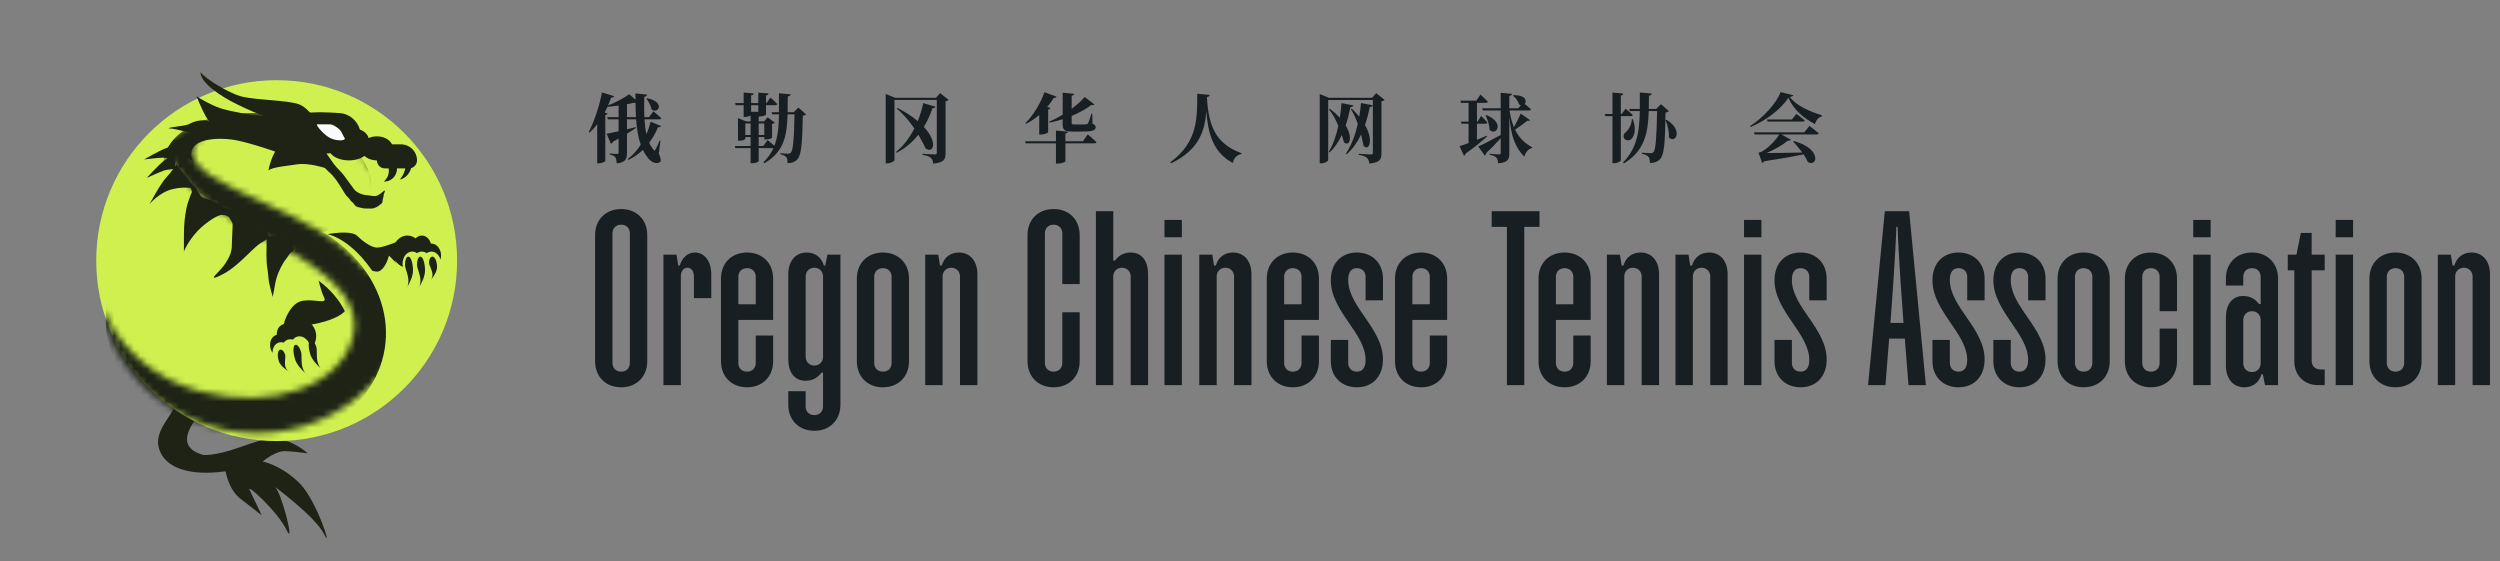 <svg width="383" height="86" viewBox="0 0 383 86" fill="none" xmlns="http://www.w3.org/2000/svg">
<rect x="0" y="0" width="383" height="86" fill="#808080" stroke="none"/>
<path d="M96.494 55.603V35.754C96.494 34.955 95.961 34.422 95.162 34.422C94.363 34.422 93.83 34.955 93.83 35.754V55.603C93.83 56.402 94.363 56.935 95.162 56.935C95.961 56.935 96.494 56.402 96.494 55.603ZM91.166 55.337V36.02C91.166 33.656 92.797 32.024 95.162 32.024C97.527 32.024 99.159 33.656 99.159 36.02V55.337C99.159 57.701 97.527 59.333 95.162 59.333C92.797 59.333 91.166 57.701 91.166 55.337ZM101.642 59V39.018H103.64L103.907 40.683H104.14C104.506 39.451 105.372 38.685 106.471 38.685C107.936 38.685 108.969 40.05 108.969 42.015V45.678H106.305V42.348C106.305 41.549 105.905 41.016 105.305 41.016C104.706 41.016 104.306 41.549 104.306 42.348V59H101.642ZM114.448 59.333C112.084 59.333 110.452 57.701 110.452 55.337V42.681C110.452 40.317 112.084 38.685 114.448 38.685C116.813 38.685 118.445 40.317 118.445 42.681V49.009H113.116V55.603C113.116 56.402 113.649 56.935 114.448 56.935C115.248 56.935 115.78 56.402 115.78 55.603V51.407H118.445V55.337C118.445 57.701 116.813 59.333 114.448 59.333ZM113.116 46.611H115.78V42.415C115.78 41.615 115.248 41.083 114.448 41.083C113.649 41.083 113.116 41.615 113.116 42.415V46.611ZM126.09 62.264V57.102H125.824C125.291 57.868 124.458 58.334 123.426 58.334C121.661 58.334 120.762 56.968 120.762 55.004V42.015C120.762 40.05 121.827 38.685 123.593 38.685C124.925 38.685 125.857 39.451 126.223 40.683H126.423L126.756 39.018H128.755V61.997C128.755 64.362 127.123 65.994 124.758 65.994C122.394 65.994 120.762 64.362 120.762 61.997V59.932H123.426V62.264C123.426 63.063 123.959 63.596 124.758 63.596C125.557 63.596 126.09 63.063 126.09 62.264ZM123.426 54.67C123.426 55.403 123.959 56.003 124.758 56.003C125.557 56.003 126.09 55.403 126.09 54.67V42.348C126.09 41.615 125.557 41.016 124.758 41.016C123.959 41.016 123.426 41.615 123.426 42.348V54.67ZM136.595 55.603V42.415C136.595 41.615 136.062 41.083 135.263 41.083C134.464 41.083 133.931 41.615 133.931 42.415V55.603C133.931 56.402 134.464 56.935 135.263 56.935C136.062 56.935 136.595 56.402 136.595 55.603ZM131.267 55.337V42.681C131.267 40.317 132.899 38.685 135.263 38.685C137.628 38.685 139.26 40.317 139.26 42.681V55.337C139.26 57.701 137.628 59.333 135.263 59.333C132.899 59.333 131.267 57.701 131.267 55.337ZM141.743 59V39.018H143.741L144.008 40.683H144.274C144.64 39.451 145.573 38.685 146.905 38.685C148.67 38.685 149.736 40.05 149.736 42.015V59H147.072V42.348C147.072 41.615 146.539 41.016 145.739 41.016C144.94 41.016 144.407 41.615 144.407 42.348V59H141.743ZM162.744 43.514V35.754C162.744 34.955 162.211 34.422 161.412 34.422C160.612 34.422 160.08 34.955 160.08 35.754V55.603C160.08 56.402 160.612 56.935 161.412 56.935C162.211 56.935 162.744 56.402 162.744 55.603V47.843H165.408V55.337C165.408 57.701 163.776 59.333 161.412 59.333C159.047 59.333 157.415 57.701 157.415 55.337V36.02C157.415 33.656 159.047 32.024 161.412 32.024C163.776 32.024 165.408 33.656 165.408 36.02V43.514H162.744ZM167.892 59V32.357H170.556V39.917H170.822C171.355 39.151 172.188 38.685 173.22 38.685C174.985 38.685 175.885 40.05 175.885 42.015V59H173.22V42.348C173.22 41.615 172.687 41.016 171.888 41.016C171.089 41.016 170.556 41.615 170.556 42.348V59H167.892ZM178.397 59V39.018H181.061V59H178.397ZM178.397 36.353V33.689H181.061V36.353H178.397ZM183.73 59V39.018H185.729L185.995 40.683H186.261C186.628 39.451 187.56 38.685 188.892 38.685C190.658 38.685 191.723 40.05 191.723 42.015V59H189.059V42.348C189.059 41.615 188.526 41.016 187.727 41.016C186.928 41.016 186.395 41.615 186.395 42.348V59H183.73ZM198.065 59.333C195.701 59.333 194.069 57.701 194.069 55.337V42.681C194.069 40.317 195.701 38.685 198.065 38.685C200.43 38.685 202.062 40.317 202.062 42.681V49.009H196.733V55.603C196.733 56.402 197.266 56.935 198.065 56.935C198.865 56.935 199.397 56.402 199.397 55.603V51.407H202.062V55.337C202.062 57.701 200.43 59.333 198.065 59.333ZM196.733 46.611H199.397V42.415C199.397 41.615 198.865 41.083 198.065 41.083C197.266 41.083 196.733 41.615 196.733 42.415V46.611ZM207.876 59.333C205.511 59.333 203.879 57.701 203.879 55.337V52.073H206.543V55.603C206.543 56.402 207.076 56.935 207.876 56.935C208.675 56.935 209.208 56.402 209.208 55.137C209.208 51.074 203.879 47.677 203.879 42.948C203.879 40.317 205.511 38.685 207.876 38.685C210.24 38.685 211.872 40.317 211.872 42.681V46.012H209.208V42.415C209.208 41.615 208.675 41.083 207.876 41.083C207.076 41.083 206.543 41.615 206.543 42.881C206.543 47.044 211.872 50.308 211.872 55.07C211.872 57.701 210.24 59.333 207.876 59.333ZM217.709 59.333C215.345 59.333 213.713 57.701 213.713 55.337V42.681C213.713 40.317 215.345 38.685 217.709 38.685C220.074 38.685 221.706 40.317 221.706 42.681V49.009H216.377V55.603C216.377 56.402 216.91 56.935 217.709 56.935C218.509 56.935 219.041 56.402 219.041 55.603V51.407H221.706V55.337C221.706 57.701 220.074 59.333 217.709 59.333ZM216.377 46.611H219.041V42.415C219.041 41.615 218.509 41.083 217.709 41.083C216.91 41.083 216.377 41.615 216.377 42.415V46.611ZM230.855 59V34.755H228.524V32.357H235.851V34.755H233.519V59H230.855ZM239.695 59.333C237.33 59.333 235.698 57.701 235.698 55.337V42.681C235.698 40.317 237.33 38.685 239.695 38.685C242.059 38.685 243.691 40.317 243.691 42.681V49.009H238.363V55.603C238.363 56.402 238.896 56.935 239.695 56.935C240.494 56.935 241.027 56.402 241.027 55.603V51.407H243.691V55.337C243.691 57.701 242.059 59.333 239.695 59.333ZM238.363 46.611H241.027V42.415C241.027 41.615 240.494 41.083 239.695 41.083C238.896 41.083 238.363 41.615 238.363 42.415V46.611ZM246.175 59V39.018H248.173L248.439 40.683H248.706C249.072 39.451 250.005 38.685 251.337 38.685C253.102 38.685 254.168 40.05 254.168 42.015V59H251.503V42.348C251.503 41.615 250.971 41.016 250.171 41.016C249.372 41.016 248.839 41.615 248.839 42.348V59H246.175ZM256.68 59V39.018H258.678L258.944 40.683H259.211C259.577 39.451 260.51 38.685 261.842 38.685C263.607 38.685 264.673 40.05 264.673 42.015V59H262.008V42.348C262.008 41.615 261.476 41.016 260.676 41.016C259.877 41.016 259.344 41.615 259.344 42.348V59H256.68ZM267.185 59V39.018H269.849V59H267.185ZM267.185 36.353V33.689H269.849V36.353H267.185ZM275.849 59.333C273.484 59.333 271.853 57.701 271.853 55.337V52.073H274.517V55.603C274.517 56.402 275.05 56.935 275.849 56.935C276.648 56.935 277.181 56.402 277.181 55.137C277.181 51.074 271.853 47.677 271.853 42.948C271.853 40.317 273.484 38.685 275.849 38.685C278.214 38.685 279.845 40.317 279.845 42.681V46.012H277.181V42.415C277.181 41.615 276.648 41.083 275.849 41.083C275.05 41.083 274.517 41.615 274.517 42.881C274.517 47.044 279.845 50.308 279.845 55.07C279.845 57.701 278.214 59.333 275.849 59.333ZM286.187 59L288.752 32.357H292.482L295.046 59H292.382L291.816 51.873H289.418L288.852 59H286.187ZM289.618 49.475H291.616C290.883 39.751 290.717 35.421 290.717 34.755H290.517C290.517 35.421 290.35 39.751 289.618 49.475ZM300.046 59.333C297.682 59.333 296.05 57.701 296.05 55.337V52.073H298.714V55.603C298.714 56.402 299.247 56.935 300.046 56.935C300.845 56.935 301.378 56.402 301.378 55.137C301.378 51.074 296.05 47.677 296.05 42.948C296.05 40.317 297.682 38.685 300.046 38.685C302.411 38.685 304.043 40.317 304.043 42.681V46.012H301.378V42.415C301.378 41.615 300.845 41.083 300.046 41.083C299.247 41.083 298.714 41.615 298.714 42.881C298.714 47.044 304.043 50.308 304.043 55.07C304.043 57.701 302.411 59.333 300.046 59.333ZM309.38 59.333C307.016 59.333 305.384 57.701 305.384 55.337V52.073H308.048V55.603C308.048 56.402 308.581 56.935 309.38 56.935C310.18 56.935 310.712 56.402 310.712 55.137C310.712 51.074 305.384 47.677 305.384 42.948C305.384 40.317 307.016 38.685 309.38 38.685C311.745 38.685 313.377 40.317 313.377 42.681V46.012H310.712V42.415C310.712 41.615 310.18 41.083 309.38 41.083C308.581 41.083 308.048 41.615 308.048 42.881C308.048 47.044 313.377 50.308 313.377 55.07C313.377 57.701 311.745 59.333 309.38 59.333ZM320.546 55.603V42.415C320.546 41.615 320.013 41.083 319.214 41.083C318.415 41.083 317.882 41.615 317.882 42.415V55.603C317.882 56.402 318.415 56.935 319.214 56.935C320.013 56.935 320.546 56.402 320.546 55.603ZM315.218 55.337V42.681C315.218 40.317 316.849 38.685 319.214 38.685C321.579 38.685 323.21 40.317 323.21 42.681V55.337C323.21 57.701 321.579 59.333 319.214 59.333C316.849 59.333 315.218 57.701 315.218 55.337ZM328.192 55.603C328.192 56.402 328.725 56.935 329.524 56.935C330.323 56.935 330.856 56.402 330.856 55.603V50.341H333.52V55.337C333.52 57.701 331.888 59.333 329.524 59.333C327.159 59.333 325.527 57.701 325.527 55.337V42.681C325.527 40.317 327.159 38.685 329.524 38.685C331.888 38.685 333.52 40.317 333.52 42.681V47.677H330.856V42.415C330.856 41.615 330.323 41.083 329.524 41.083C328.725 41.083 328.192 41.615 328.192 42.415V55.603ZM336.004 59V39.018H338.668V59H336.004ZM336.004 36.353V33.689H338.668V36.353H336.004ZM346.999 59L346.666 57.335H346.466C346.1 58.567 345.167 59.333 343.835 59.333C342.07 59.333 341.005 57.968 341.005 56.003V48.676C341.005 46.711 341.904 45.346 343.669 45.346C344.701 45.346 345.534 45.812 346.067 46.578H346.333V42.415C346.333 41.615 345.8 41.083 345.001 41.083C344.202 41.083 343.669 41.615 343.669 42.415V43.747H341.005V42.681C341.005 40.317 342.636 38.685 345.001 38.685C347.366 38.685 348.997 40.317 348.997 42.681V59H346.999ZM343.669 55.67C343.669 56.402 344.202 57.002 345.001 57.002C345.8 57.002 346.333 56.402 346.333 55.67V49.009C346.333 48.276 345.8 47.677 345.001 47.677C344.202 47.677 343.669 48.276 343.669 49.009V55.67ZM354.149 55.27C354.149 56.069 354.682 56.602 355.481 56.602H356.147V59H355.148C352.983 59 351.485 57.501 351.485 55.337V41.416H350.486V39.018H351.818L352.484 35.687H354.149V39.018H356.147V41.416H354.149V55.27ZM357.827 59V39.018H360.491V59H357.827ZM357.827 36.353V33.689H360.491V36.353H357.827ZM368.323 55.603V42.415C368.323 41.615 367.79 41.083 366.991 41.083C366.191 41.083 365.658 41.615 365.658 42.415V55.603C365.658 56.402 366.191 56.935 366.991 56.935C367.79 56.935 368.323 56.402 368.323 55.603ZM362.994 55.337V42.681C362.994 40.317 364.626 38.685 366.991 38.685C369.355 38.685 370.987 40.317 370.987 42.681V55.337C370.987 57.701 369.355 59.333 366.991 59.333C364.626 59.333 362.994 57.701 362.994 55.337ZM373.47 59V39.018H375.469L375.735 40.683H376.002C376.368 39.451 377.3 38.685 378.632 38.685C380.398 38.685 381.463 40.05 381.463 42.015V59H378.799V42.348C378.799 41.615 378.266 41.016 377.467 41.016C376.668 41.016 376.135 41.615 376.135 42.348V59H373.47Z" fill="#171F23"/>
<g clip-path="url(#clip0_8_2098)">
<path d="M36.848 76.419C35.112 75.071 34.532 72.533 34.459 71.433C31.904 70.841 27.619 69.67 30.915 69.725C35.036 69.794 39.202 67.116 41.949 67.162C44.146 67.199 46.319 68.701 47.131 69.447C46.4 69.343 44.663 69.131 43.564 69.113C42.466 69.094 40.891 70.167 40.241 70.706C41.245 70.906 43.793 71.864 45.954 74.098C48.655 76.891 50.998 84.624 49.67 81.854C48.343 79.084 41.014 73.741 42.099 74.583C43.184 75.426 45.239 83.978 43.911 81.208C42.584 78.438 37.713 73.96 38.244 75.068L40.103 78.946L36.848 76.419Z" fill="#1E2316"/>
<path d="M26.356 63.055C27.261 61.531 25.671 60.204 24.763 59.731L33.073 55.749C33.234 57.034 32.884 60.471 30.188 63.943C26.818 68.283 29.542 69.702 33.108 70.037C35.961 70.304 40.579 72.36 42.388 73.764C40.756 72.729 38.025 71.768 34.17 72.253C29.904 72.789 25.93 72.115 24.602 69.345C23.415 66.868 25.225 64.959 26.356 63.055Z" fill="#1E2316"/>
<circle cx="42.386" cy="39.929" r="27.643" fill="#D0F04F"/>
<mask id="mask0_8_2098" style="mask-type:alpha" maskUnits="userSpaceOnUse" x="14" y="17" width="50" height="50">
<path fill-rule="evenodd" clip-rule="evenodd" d="M63.886 41.771C63.886 55.342 52.885 66.343 39.314 66.343C25.744 66.343 14.743 55.342 14.743 41.771C14.743 28.201 25.744 17.2 39.314 17.2C52.885 17.2 63.886 28.201 63.886 41.771ZM54.056 51.694C52.096 59.143 41.676 62.859 30.782 59.992C19.888 57.126 13.397 47.378 15.357 39.929L15.597 39.387C17.916 34.14 21.971 24.967 25.8 23.957C27.643 27.029 30.1 30.714 38.086 35.014C38.446 35.208 38.809 35.403 39.176 35.599C46.944 39.764 55.928 44.58 54.056 51.694ZM55.395 40.632C55.749 40.996 56.116 41.373 56.514 41.771C60.814 32.557 58.455 22.359 48.712 20.126C38.968 17.893 30.378 19.098 29.526 22.816C28.853 25.751 34.191 28.207 40.095 30.924C41.672 31.65 43.289 32.395 44.843 33.171C51.259 36.379 53.021 38.191 55.395 40.632Z" fill="#D9D9D9"/>
</mask>
<g mask="url(#mask0_8_2098)">
<ellipse cx="40.928" cy="26.809" rx="16.001" ry="9.315" transform="rotate(8.118 40.928 26.809)" fill="#1E2316"/>
<ellipse cx="40.928" cy="26.809" rx="16.001" ry="9.315" transform="rotate(8.118 40.928 26.809)" fill="#1E2316"/>
<ellipse cx="37.658" cy="49.998" rx="21.556" ry="17.92" transform="rotate(9.201 37.658 49.998)" fill="#1E2316"/>
</g>
<path d="M22.078 24.428C22.078 24.428 24.281 23.131 25.476 22.681C26.67 22.23 27.494 22.114 27.494 22.114L26.607 24.428C26.607 24.428 25.458 24.15 24.949 24.15C24.44 24.15 22.078 24.428 22.078 24.428Z" fill="#1E2316"/>
<path d="M22.487 27.249C22.487 27.249 24.195 25.347 25.198 24.557C26.2 23.767 26.951 23.408 26.951 23.408L26.804 25.882C26.804 25.882 25.625 25.964 25.14 26.117C24.654 26.271 22.487 27.249 22.487 27.249Z" fill="#1E2316"/>
<path d="M22.913 31.277C22.913 31.277 24.543 28.189 25.458 27.204C26.373 26.22 27.029 25.186 27.029 25.186L30.039 28.962C30.039 28.962 28.585 28.47 26.476 28.962C24.367 29.454 22.913 31.277 22.913 31.277Z" fill="#1E2316"/>
<path d="M29.395 29.444C29.47 29.289 29.005 28.398 29.021 28.223C29.266 28.304 30 28.646 30.1 28.871C30.234 29.173 30.377 29.458 30.548 29.75C30.638 29.902 30.901 30.175 31.057 30.259C31.317 30.396 32.318 30.648 32.584 30.768C33.495 31.177 33.791 31.629 34.737 31.933C36.51 32.502 38.3 33.148 39.723 34.387C40.135 34.745 41.788 36.008 40.95 36.62C40.501 36.947 39.965 37.163 39.538 37.519C38.811 38.124 38.142 38.815 37.452 39.462C36.562 40.296 35.676 41.105 34.627 41.738C34.542 41.789 32.789 42.773 32.761 42.497C32.747 42.352 33.2 41.922 33.311 41.806C33.79 41.301 34.288 40.764 34.652 40.168C35.202 39.267 35.52 38.553 35.52 37.519C35.52 36.486 35.639 35.349 35.639 34.331C35.555 33.953 35.169 33.422 35.13 33.313C35.074 33.157 34.613 33.026 34.565 32.978C34.412 32.978 34.263 32.921 34.08 32.921C33.928 32.921 33.891 32.895 33.66 32.978C33.029 33.205 32.474 33.576 31.927 33.959C30.392 35.034 29.146 36.525 28.31 38.196C28.191 38.436 28.175 38.72 28.175 38.332V36.784C28.175 35.445 28.19 34.174 28.396 32.85C28.508 32.127 28.627 31.449 28.885 30.756C29.047 30.318 29.19 29.865 29.395 29.444Z" fill="#1E2316"/>
<path d="M40.974 41.22C40.725 39.761 40.848 38.215 40.848 36.736C40.848 36.456 40.894 36.27 41.071 36.219C41.257 36.166 41.525 36.214 41.719 36.214C42.004 36.214 42.672 36.202 42.938 36.321C43.535 36.586 45.913 37.924 44.64 38.652C44.317 38.836 44.103 39.33 43.876 39.609C43.213 40.423 42.699 41.552 42.377 42.545C42.088 43.433 41.773 46.2 41.719 45.268C41.704 45.022 41.585 44.87 41.54 44.62C41.458 44.171 41.294 43.726 41.216 43.266C41.1 42.587 41.09 41.901 40.974 41.22Z" fill="#1E2316"/>
<path fill-rule="evenodd" clip-rule="evenodd" d="M43 17.61C43 17.61 46.744 17.2 49.143 17.2C50.008 17.2 51.047 17.253 52.023 17.321C53.522 17.426 54.725 18.467 55.135 19.843C55.818 20.094 56.323 20.575 56.471 21.152C56.842 20.983 57.277 20.886 57.743 20.886C58.815 20.886 59.726 21.4 60.062 22.118C60.108 22.116 60.154 22.114 60.2 22.114H61.429C62.786 22.114 63.886 23.214 63.886 24.571C63.886 25.25 63.336 25.8 62.657 25.8H58.971C58.293 25.8 57.743 25.25 57.743 24.571C56.971 24.571 56.282 24.305 55.832 23.887C55.269 24.305 54.408 24.571 53.443 24.571C52.193 24.571 51.117 24.123 50.637 23.48L50.015 23.519C50.077 23.592 50.131 23.674 50.184 23.754C50.213 23.797 50.242 23.841 50.271 23.881C50.423 24.093 50.573 24.308 50.723 24.524C50.854 24.711 50.985 24.899 51.119 25.087C51.356 25.421 51.64 25.713 51.924 26.006L51.924 26.006C52.172 26.262 52.42 26.518 52.637 26.801C52.913 27.161 53.178 27.53 53.442 27.898C53.705 28.266 53.968 28.633 54.242 28.991C54.667 29.545 55.584 29.885 56.265 29.912C56.431 29.918 56.596 29.946 56.762 29.973C56.956 30.006 57.152 30.038 57.356 30.038C57.734 30.038 57.927 29.907 58.191 29.727C58.239 29.695 58.289 29.661 58.343 29.626C58.363 29.612 58.408 29.573 58.465 29.523C58.669 29.343 59.026 29.027 58.964 29.308C58.947 29.39 58.913 29.467 58.88 29.545C58.839 29.641 58.797 29.739 58.784 29.845C58.78 29.877 58.776 29.909 58.773 29.941V29.941C58.754 30.105 58.736 30.266 58.669 30.419C58.639 30.488 58.63 30.593 58.621 30.704C58.605 30.889 58.588 31.091 58.468 31.167C58.364 31.233 58.272 31.311 58.179 31.389C58.047 31.502 57.914 31.614 57.748 31.689C57.687 31.716 57.632 31.743 57.58 31.769C57.379 31.867 57.224 31.943 56.953 31.943H56.122C55.814 31.943 55.694 31.943 55.188 31.816C55.128 31.801 55.078 31.789 55.035 31.778C54.793 31.719 54.77 31.713 54.579 31.616C54.443 31.547 54.33 31.397 54.219 31.249C54.117 31.115 54.017 30.982 53.902 30.913C53.776 30.838 53.689 30.708 53.603 30.579C53.532 30.473 53.462 30.367 53.37 30.292C53.027 30.014 52.762 29.563 52.523 29.155C52.46 29.048 52.399 28.944 52.338 28.846C51.755 27.906 51.22 27.053 50.368 26.322C50.169 26.15 49.989 25.954 49.809 25.757C49.627 25.559 49.446 25.36 49.242 25.186C49.063 25.032 48.84 24.924 48.625 24.819C48.57 24.792 48.514 24.765 48.461 24.738C48.365 24.689 48.27 24.632 48.175 24.574C48.002 24.469 47.829 24.364 47.648 24.311C47.484 24.264 47.318 24.182 47.152 24.1L47.152 24.1C47.027 24.038 46.902 23.977 46.779 23.93C46.656 23.884 46.538 23.833 46.419 23.781L46.419 23.781C46.394 23.77 46.368 23.759 46.343 23.748L43 23.957C43 23.957 43.6 21.965 43 20.886C42.4 19.806 39.929 18.429 39.929 18.429L43 18.575V17.61Z" fill="#1E2316"/>
<path fill-rule="evenodd" clip-rule="evenodd" d="M58.805 27.811C59.503 27.846 60.204 27.474 60.575 26.8C61.086 25.872 60.777 24.722 59.885 24.232C59.146 23.825 58.239 23.999 57.659 24.599C58.04 24.497 58.438 24.529 58.786 24.721C59.584 25.16 59.816 26.268 59.305 27.196C59.171 27.439 59 27.646 58.805 27.811Z" fill="#1E2316"/>
<path fill-rule="evenodd" clip-rule="evenodd" d="M61.26 27.49C61.798 27.427 62.384 26.993 62.754 26.321C63.271 25.382 63.17 24.335 62.529 23.982C61.887 23.629 60.948 24.104 60.432 25.042C60.357 25.178 60.295 25.317 60.246 25.455C60.743 24.793 61.37 24.452 61.77 24.672C62.251 24.937 62.222 25.912 61.706 26.851C61.573 27.092 61.421 27.308 61.26 27.49Z" fill="#1E2316"/>
<path d="M42.45 22.765C43.259 21.635 44.807 21.961 45.48 22.265C47.498 23.177 52.035 26.42 50.986 26.096C49.673 25.689 47.275 24.886 45.457 25.186C44.002 25.426 41.873 25.558 41.131 26.096C41.233 25.456 41.64 23.895 42.45 22.765Z" fill="#1E2316"/>
<path d="M36.243 21.5C33.786 21.009 28.257 20.981 29.486 24.571C28.871 24.571 27.029 23.097 27.029 22.114C27.029 20.886 29.486 20.886 33.171 19.043C36.12 17.569 40.543 17.61 42.386 17.814L44.229 23.957C42.59 23.343 38.7 21.991 36.243 21.5Z" fill="#1E2316"/>
<path d="M36.857 14.743C35.07 14.251 31.459 12.081 30.714 11.057C30.714 12.695 33.786 14.743 36.299 15.971C39.98 17.771 40.766 17.814 42.442 18.429C44.117 19.043 45.234 19.657 49.143 19.657C48.957 19.248 47.468 16.586 45.792 15.971C44.026 15.324 39.091 15.357 36.857 14.743Z" fill="#1E2316"/>
<path d="M51.7 19.574C50.874 18.976 50.604 19.045 50.239 19.045C49.508 19.045 48.894 19.043 48.529 19.043C48.529 19.395 49.727 20.736 50.604 21.159C51.7 21.688 53.055 21.533 52.797 21.159C52.431 20.631 52.431 20.102 51.7 19.574Z" fill="#FAFAFA"/>
<path d="M33.786 16.586C35.26 17.077 39.314 17.814 40.543 17.814C38.086 19.043 31.82 20.886 31.329 20.886C30.837 20.886 27.029 19.657 25.8 19.657C26.005 19.452 28.322 19.318 28.871 19.043C30.1 18.429 30.714 18.429 31.329 18.429C31.943 18.429 32.434 18.92 31.943 18.429C31.451 17.937 30.509 15.767 30.1 14.743C30.714 15.152 32.311 16.094 33.786 16.586Z" fill="#1E2316"/>
<path fill-rule="evenodd" clip-rule="evenodd" d="M54.672 36.086C55.286 36.7 56.76 37.928 57.743 37.928C58.463 37.928 59.604 37.507 60.549 37.158C61.218 36.911 61.788 36.7 62.043 36.7C62.27 36.7 62.023 37.051 61.673 37.549C61.074 38.402 60.171 39.686 60.814 40.386C60.951 40.535 60.684 40.265 60.315 39.892C60.087 39.661 59.82 39.392 59.586 39.157C59.381 39.976 58.726 41.614 57.743 41.614C57.528 41.614 57.276 41.558 57.002 41.458C54.986 38.484 52.447 36.45 50.19 35.871C51.751 35.599 53.888 35.426 54.672 36.086Z" fill="#1E2316"/>
<path fill-rule="evenodd" clip-rule="evenodd" d="M64.623 38.543C64.354 38.543 64.103 38.632 63.886 38.789C63.669 38.632 63.417 38.543 63.149 38.543C62.334 38.543 61.674 39.368 61.674 40.386C61.674 40.557 61.693 40.723 61.728 40.88C60.841 40.56 60.2 39.635 60.2 38.543C60.2 37.186 61.19 36.086 62.411 36.086C62.879 36.086 63.313 36.247 63.67 36.522C63.927 36.25 64.26 36.086 64.623 36.086C65.266 36.086 65.812 36.6 66.014 37.317C66.042 37.315 66.069 37.314 66.097 37.314C66.911 37.314 67.571 38.139 67.571 39.157C67.571 39.372 67.542 39.579 67.487 39.771C67.285 39.056 66.739 38.543 66.097 38.543C65.829 38.543 65.577 38.632 65.36 38.789C65.143 38.632 64.891 38.543 64.623 38.543Z" fill="#1E2316"/>
<path d="M62.404 43.938C62.339 44.09 62.268 44.185 62.218 44.229C62.273 44.149 62.336 44.051 62.404 43.938C62.492 43.733 62.569 43.424 62.569 43C62.569 42.079 62.043 41.157 62.043 40.543C62.043 39.929 62.218 39.314 62.569 39.314C62.92 39.314 63.271 40.236 63.271 41.464C63.271 42.294 62.771 43.328 62.404 43.938Z" fill="#1E2316"/>
<path d="M64.247 43.938C64.182 44.09 64.111 44.185 64.061 44.229C64.116 44.149 64.179 44.051 64.247 43.938C64.335 43.733 64.412 43.424 64.412 43C64.412 42.079 63.886 41.157 63.886 40.543C63.886 39.929 64.061 39.314 64.412 39.314C64.763 39.314 65.114 40.236 65.114 41.464C65.114 42.294 64.614 43.328 64.247 43.938Z" fill="#1E2316"/>
<path d="M66.09 42.782C66.025 42.896 65.954 42.967 65.904 43C65.959 42.94 66.022 42.867 66.09 42.782C66.178 42.628 66.255 42.397 66.255 42.079C66.255 41.388 65.729 40.696 65.729 40.236C65.729 39.775 65.904 39.314 66.255 39.314C66.606 39.314 66.957 40.005 66.957 40.927C66.957 41.549 66.457 42.325 66.09 42.782Z" fill="#1E2316"/>
<path fill-rule="evenodd" clip-rule="evenodd" d="M47.575 53.368C47.56 53.207 47.527 53.044 47.475 52.881C47.163 51.912 46.281 51.329 45.506 51.579C45.251 51.661 45.039 51.824 44.88 52.04C44.626 51.957 44.359 51.949 44.103 52.031C43.847 52.114 43.635 52.276 43.477 52.492C43.223 52.409 42.955 52.401 42.7 52.483C42.089 52.68 41.726 53.336 41.753 54.079C41.643 53.913 41.551 53.725 41.485 53.52C41.173 52.551 41.548 51.564 42.323 51.314C42.349 51.305 42.376 51.298 42.403 51.291C42.375 50.547 42.737 49.89 43.349 49.692C43.695 49.581 44.062 49.635 44.39 49.816C44.646 49.444 45.009 49.157 45.454 49.014C46.617 48.639 47.896 49.383 48.313 50.674C48.648 51.714 48.321 52.791 47.575 53.368Z" fill="#1E2316"/>
<path d="M49.143 56.43C49.251 56.555 49.348 56.623 49.409 56.65C49.332 56.59 49.242 56.517 49.143 56.43C48.996 56.262 48.828 55.992 48.698 55.588C48.415 54.711 48.633 53.672 48.445 53.088C48.257 52.503 47.901 51.972 47.567 52.08C47.233 52.188 47.181 53.172 47.558 54.342C47.813 55.131 48.606 55.962 49.143 56.43Z" fill="#1E2316"/>
<path d="M46.804 57.184C46.913 57.308 47.009 57.377 47.07 57.403C46.993 57.344 46.903 57.27 46.804 57.184C46.657 57.016 46.489 56.745 46.359 56.342C46.076 55.465 46.295 54.426 46.106 53.841C45.918 53.257 45.562 52.726 45.228 52.834C44.894 52.941 44.843 53.926 45.22 55.095C45.474 55.885 46.268 56.716 46.804 57.184Z" fill="#1E2316"/>
<path d="M44.111 56.837C44.208 56.926 44.297 56.972 44.354 56.988C44.284 56.947 44.201 56.897 44.111 56.837C43.98 56.718 43.835 56.521 43.737 56.218C43.526 55.561 43.815 54.741 43.673 54.303C43.532 53.864 43.224 53.48 42.89 53.587C42.556 53.695 42.433 54.46 42.716 55.337C42.907 55.93 43.621 56.515 44.111 56.837Z" fill="#1E2316"/>
<path fill-rule="evenodd" clip-rule="evenodd" d="M52.836 47.672C51.545 49.042 48.298 49.704 46.58 49.876C45.761 50.49 44 51.596 43.509 51.105C42.894 50.49 44.123 46.805 45.966 46.19C46.803 45.911 47.768 46.013 48.514 46.091C49.408 46.185 49.987 46.246 49.652 45.576C49.362 44.997 49.058 43.962 48.815 43C50.563 44.297 51.947 45.889 52.836 47.672Z" fill="#1E2316"/>
</g>
<path d="M99.122 15.052C101.946 15.561 100.893 17.552 99.828 16.765C99.724 16.209 99.342 15.538 99.029 15.11L99.122 15.052ZM92.223 14.161L94.086 14.728C94.04 14.867 93.889 14.971 93.623 14.959C93.473 15.376 93.322 15.77 93.149 16.163C94.306 15.7 95.695 14.959 96.401 14.438L97.351 15.272V14.311L99.122 14.496C99.11 14.647 99.006 14.786 98.705 14.832C98.682 15.897 98.67 16.95 98.717 17.946H99.423L100.094 17.055C100.094 17.055 100.847 17.668 101.31 18.096C101.275 18.224 101.148 18.282 100.986 18.282H98.74C98.786 19.092 98.879 19.856 99.029 20.55C99.319 19.902 99.527 19.265 99.677 18.652L101.275 19.3C101.217 19.427 101.101 19.509 100.812 19.485C100.488 20.261 100.048 21.083 99.457 21.858C99.631 22.275 99.863 22.634 100.129 22.935C100.268 23.109 100.326 23.097 100.43 22.9C100.604 22.599 100.87 22.02 101.055 21.534L101.182 21.558L100.928 23.514C101.252 24.232 101.321 24.648 101.124 24.81C100.522 25.285 99.677 24.718 99.284 24.232C98.971 23.838 98.705 23.421 98.485 22.958C97.86 23.56 97.131 24.093 96.263 24.498L96.17 24.37C96.957 23.768 97.629 23.005 98.161 22.171C97.756 21.037 97.559 19.729 97.455 18.282H96.054V19.809L97.409 19.474L97.432 19.601C97.061 19.856 96.61 20.145 96.054 20.481V23.398C96.054 24.278 95.857 24.915 94.468 25.03C94.457 24.613 94.399 24.301 94.272 24.104C94.121 23.907 93.913 23.757 93.403 23.676V23.514C93.403 23.514 94.329 23.583 94.549 23.583C94.723 23.583 94.769 23.502 94.769 23.363V21.233L93.889 21.72C93.843 21.87 93.716 21.997 93.588 22.032L92.929 20.481C93.311 20.423 93.982 20.284 94.769 20.11V18.282H93.126L93.033 17.946H94.769V16.175C94.202 16.256 93.612 16.325 93.056 16.372C92.929 16.661 92.778 16.95 92.639 17.24L93.091 17.402C93.044 17.506 92.952 17.587 92.732 17.622V24.671C92.72 24.764 92.188 25.03 91.713 25.03H91.493V19.034C91.134 19.509 90.741 19.925 90.336 20.307L90.197 20.215C90.984 18.721 91.806 16.36 92.223 14.161ZM97.432 17.946C97.385 17.263 97.374 16.545 97.362 15.793L97.108 15.735C96.807 15.816 96.448 15.897 96.054 15.966V17.946H97.432ZM119.333 14.288L121.128 14.45C121.093 14.635 120.977 14.739 120.688 14.786L120.665 17.193H121.602L122.297 16.476L123.489 17.517C123.408 17.622 123.258 17.691 122.991 17.726C122.91 22.217 122.737 23.826 122.123 24.44C121.753 24.834 121.255 24.995 120.653 24.995C120.653 24.567 120.618 24.266 120.468 24.081C120.306 23.884 119.982 23.734 119.553 23.63L119.565 23.468C119.935 23.514 120.514 23.549 120.746 23.549C120.931 23.549 121.035 23.502 121.139 23.398C121.51 23.051 121.649 21.256 121.718 17.517H120.653C120.572 20.805 120.097 23.294 117.088 25.007L116.96 24.845C117.655 24.185 118.141 23.468 118.488 22.692H116.231V24.683C116.231 24.752 115.861 25.007 115.212 25.007H114.992V22.692H112.666L112.573 22.368H114.992V21.002H114.182V21.28C114.182 21.361 113.823 21.558 113.256 21.558H113.059V18.096L114.309 18.594H114.992V17.703C114.842 17.795 114.46 17.911 114.124 17.911H113.927V16.117H112.712L112.619 15.793H113.927V14.184L115.467 14.311C115.444 14.473 115.351 14.577 115.073 14.623V15.793H116.173V14.184L117.736 14.311C117.724 14.473 117.632 14.577 117.354 14.623V15.793H117.435L118.025 14.948C118.025 14.948 118.697 15.526 119.079 15.943C119.044 16.059 118.94 16.117 118.778 16.117H117.354V17.552C117.354 17.656 116.833 17.842 116.393 17.842H116.231V18.594H117.053L117.609 17.969L118.697 18.791C118.627 18.884 118.511 18.953 118.28 18.988V21.106C118.28 21.152 117.886 21.361 117.296 21.361H117.088V21.002H116.231V22.368H116.926L117.609 21.465C117.609 21.465 118.187 21.928 118.639 22.322C119.171 20.944 119.31 19.346 119.333 17.517H118.303L118.199 17.193H119.333V14.288ZM115.073 16.117V17.124H116.173V16.117H115.073ZM114.182 20.678H114.992V18.918H114.182V20.678ZM117.088 20.678V18.918H116.231V20.678H117.088ZM143.319 16.348C143.272 16.476 143.168 16.568 142.867 16.557C142.543 17.494 142.115 18.478 141.536 19.439C143.735 21.801 143.006 23.583 141.814 22.75C141.513 22.113 141.142 21.395 140.691 20.643C139.846 21.72 138.758 22.68 137.38 23.398L137.264 23.282C138.468 22.31 139.394 21.025 140.077 19.682C139.336 18.594 138.445 17.517 137.392 16.649L137.496 16.534C138.792 17.205 139.811 17.888 140.598 18.559C140.98 17.61 141.258 16.661 141.443 15.793L143.319 16.348ZM137.033 24.521C137.033 24.683 136.5 25.019 135.922 25.019H135.69V14.392L137.137 14.982H143.4L144.025 14.265L145.333 15.295C145.252 15.376 145.09 15.48 144.858 15.526V23.514C144.858 24.405 144.615 24.915 142.96 25.065C142.913 24.648 142.832 24.359 142.601 24.174C142.358 23.977 142.045 23.826 141.328 23.722V23.56C141.328 23.56 142.879 23.664 143.214 23.664C143.458 23.664 143.515 23.56 143.515 23.387V15.306H137.033V24.521ZM164.549 14.369C164.537 14.519 164.433 14.635 164.178 14.67V16.661C165 16.059 165.695 15.434 166.169 14.855L167.663 15.989C167.582 16.094 167.454 16.151 167.211 16.07C166.447 16.661 165.394 17.251 164.178 17.761V18.814C164.178 18.999 164.236 19.069 164.595 19.069H165.567C165.903 19.069 166.216 19.069 166.366 19.046C166.517 19.046 166.586 19.011 166.667 18.895C166.806 18.687 167.003 18.108 167.211 17.413H167.339L167.373 18.953C167.755 19.115 167.848 19.254 167.848 19.474C167.848 20.041 167.292 20.157 165.417 20.157H164.283C163.09 20.157 162.801 19.902 162.801 19.034V18.27C162.153 18.478 161.481 18.652 160.798 18.791L160.717 18.652C161.423 18.351 162.129 17.98 162.801 17.575V14.207L164.549 14.369ZM166.644 20.585C166.644 20.585 167.501 21.303 167.987 21.777C167.952 21.905 167.836 21.963 167.663 21.963H163.218V24.729C163.218 24.822 162.581 25.065 162.025 25.065H161.771V21.963H157.129L157.036 21.639H161.771V20.006L163.6 20.168C163.576 20.319 163.495 20.423 163.218 20.469V21.639H165.903L166.644 20.585ZM161.863 14.809C161.805 14.936 161.713 15.005 161.423 15.005C161.169 15.445 160.833 15.908 160.439 16.372L160.937 16.557C160.902 16.661 160.775 16.742 160.578 16.777V20.261C160.555 20.354 159.999 20.608 159.467 20.608H159.212V17.61C158.61 18.131 157.927 18.606 157.198 18.965L157.094 18.86C158.425 17.564 159.525 15.55 160.011 14.126L161.863 14.809ZM184.899 14.867C185.142 19.312 186.23 22.009 190.189 23.468L190.178 23.606C189.472 23.734 189.032 24.208 188.87 24.961C185.964 23.433 185.096 20.712 184.807 17.031C184.587 19.983 183.742 22.947 179.412 25.019L179.285 24.857C183.522 21.766 183.406 18.038 183.418 14.357L185.316 14.543C185.293 14.716 185.2 14.82 184.899 14.867ZM210.308 16.128C210.262 16.279 210.169 16.372 209.857 16.395C209.683 17.228 209.452 18.177 209.116 19.138C210.528 21.615 209.672 23.224 208.896 22.333C208.792 21.847 208.676 21.245 208.514 20.62C207.97 21.731 207.264 22.796 206.303 23.641L206.176 23.549C207.056 22.264 207.646 20.597 208.016 18.976C207.738 18.189 207.391 17.402 206.951 16.742L207.102 16.649C207.542 17.066 207.912 17.471 208.236 17.865C208.364 17.136 208.456 16.418 208.502 15.781L210.308 16.128ZM207.333 16.151C207.299 16.302 207.194 16.395 206.882 16.418C206.72 17.263 206.488 18.235 206.153 19.219C207.356 21.187 206.685 22.53 205.898 21.789L205.562 20.689C205.099 21.673 204.486 22.611 203.687 23.363L203.56 23.271C204.254 22.136 204.729 20.701 205.03 19.277C204.659 18.386 204.196 17.483 203.594 16.753L203.722 16.661C204.347 17.124 204.856 17.599 205.261 18.05C205.389 17.251 205.47 16.476 205.516 15.793L207.333 16.151ZM203.479 24.532C203.479 24.695 202.969 25.019 202.402 25.019H202.182V14.404L203.583 14.982H210.204L210.829 14.276L212.126 15.295C212.045 15.387 211.883 15.48 211.64 15.526V23.502C211.64 24.394 211.408 24.915 209.776 25.053C209.718 24.648 209.637 24.359 209.405 24.174C209.162 23.977 208.861 23.826 208.144 23.722V23.56C208.144 23.56 209.683 23.664 210.019 23.664C210.262 23.664 210.32 23.56 210.32 23.387V15.318H203.479V24.532ZM227.707 17.622C230.601 18.779 229.247 20.921 228.193 19.891C228.193 19.138 227.892 18.293 227.591 17.68L227.707 17.622ZM226.804 14.485C226.804 14.485 227.533 15.144 227.938 15.573C227.915 15.7 227.788 15.758 227.637 15.758H226.272V18.629H226.364L226.908 17.761C226.908 17.761 227.533 18.363 227.869 18.768C227.846 18.895 227.73 18.953 227.568 18.953H226.272V21.419C226.769 21.222 227.279 21.002 227.776 20.782L227.823 20.898C227.105 21.558 226.028 22.472 224.547 23.514C224.512 23.664 224.419 23.803 224.28 23.861L223.597 22.391C223.922 22.298 224.408 22.125 224.987 21.916V18.953H223.91L223.817 18.629H224.987V15.758H223.829L223.736 15.422H226.167L226.804 14.485ZM231.874 14.577C233.75 14.554 233.969 15.503 233.576 15.92C233.842 16.14 234.259 16.476 234.548 16.742C234.514 16.869 234.398 16.927 234.236 16.927H231.261C231.411 17.946 231.643 18.791 231.932 19.485C232.303 18.837 232.685 18.062 232.974 17.402L234.421 18.409C234.328 18.513 234.236 18.536 234.004 18.49C233.483 18.907 232.731 19.439 232.106 19.867C232.777 21.233 233.715 22.02 234.733 22.565L234.687 22.68C234.143 22.819 233.703 23.329 233.53 24C232.187 22.646 231.527 21.06 231.226 17.865V23.491C231.226 24.405 231.029 24.891 229.513 25.019C229.478 24.625 229.42 24.324 229.247 24.151C229.061 23.954 228.818 23.815 228.239 23.722V23.56C228.239 23.56 229.397 23.653 229.652 23.653C229.848 23.653 229.906 23.595 229.906 23.433V21.164C229.351 21.789 228.621 22.565 227.672 23.456C227.672 23.606 227.58 23.768 227.464 23.838L226.468 22.437C227.07 22.183 228.459 21.465 229.906 20.678V16.927H227.174L227.082 16.591H229.906V14.207L231.631 14.38C231.608 14.543 231.527 14.647 231.226 14.693V16.591H232.615L232.997 16.094C232.905 16.07 232.8 16.036 232.708 15.978C232.592 15.503 232.175 14.948 231.782 14.658L231.874 14.577ZM255.304 18.351C257.955 19.937 256.658 22.113 255.663 21.037C255.732 20.168 255.478 19.15 255.165 18.409L255.304 18.351ZM250.153 18.258C250.674 19.682 250.442 20.747 249.979 21.245C249.666 21.604 249.041 21.592 248.81 21.175C248.625 20.805 248.798 20.423 249.134 20.192C249.504 19.867 249.991 19.057 249.991 18.247L250.153 18.258ZM249.041 16.661C249.041 16.661 249.736 17.216 250.153 17.61C250.118 17.737 250.002 17.795 249.84 17.795H248.312V24.556C248.312 24.706 247.756 25.007 247.282 25.007H247.027V17.795H245.939L245.846 17.46H247.027V14.172L248.682 14.334C248.659 14.485 248.578 14.589 248.312 14.635V17.46H248.439L249.041 16.661ZM253.047 14.334C253.023 14.508 252.908 14.612 252.618 14.658L252.595 16.684H253.73L254.459 15.955L255.663 17.02C255.582 17.124 255.431 17.205 255.165 17.24C255.095 21.928 254.945 23.734 254.32 24.382C253.938 24.787 253.417 24.972 252.757 24.972C252.757 24.521 252.711 24.208 252.549 24.023C252.375 23.815 252.005 23.653 251.53 23.549L251.542 23.387C251.97 23.433 252.63 23.468 252.873 23.468C253.07 23.468 253.185 23.433 253.29 23.329C253.672 22.958 253.787 20.932 253.868 17.02H252.584C252.479 20.307 251.993 23.085 248.787 25.03L248.648 24.88C250.812 22.715 251.16 20.087 251.218 17.02H249.69L249.585 16.684H251.218V14.161L253.047 14.334ZM273.987 14.982C272.865 16.719 270.445 18.536 268.188 19.451L268.107 19.312C270.063 18.096 272.251 15.723 272.772 14.103L274.74 14.589C274.694 14.739 274.543 14.809 274.184 14.844C275.238 16.233 277.321 17.112 279.116 17.656L279.104 17.819C278.548 17.969 278.166 18.525 278.062 19.011C276.326 18.119 274.728 16.765 273.987 14.982ZM275.214 17.448C275.214 17.448 276.002 18.027 276.476 18.444C276.453 18.571 276.326 18.629 276.164 18.629H270.792L270.7 18.305H274.52L275.214 17.448ZM274.821 21.604C279.208 22.819 278.398 25.69 276.962 24.822C276.8 24.451 276.58 24.058 276.314 23.653C274.867 23.954 272.783 24.324 270.283 24.706C270.19 24.834 270.086 24.915 269.971 24.961L269.392 23.387C269.392 23.387 269.681 23.34 269.82 23.271C270.758 22.831 272.066 21.453 272.598 20.597H268.801L268.697 20.273H276.418L277.205 19.289C277.205 19.289 278.085 19.948 278.629 20.412C278.595 20.539 278.467 20.597 278.294 20.597H272.922L274.358 21.395C274.3 21.511 274.161 21.581 273.918 21.534C273.189 22.159 271.834 22.947 270.63 23.444C271.95 23.444 273.964 23.41 276.106 23.363C275.654 22.75 275.145 22.159 274.705 21.685L274.821 21.604Z" fill="#171F23"/>
<defs>
<clipPath id="clip0_8_2098">
<rect width="86" height="86" fill="white"/>
</clipPath>
</defs>
</svg>
